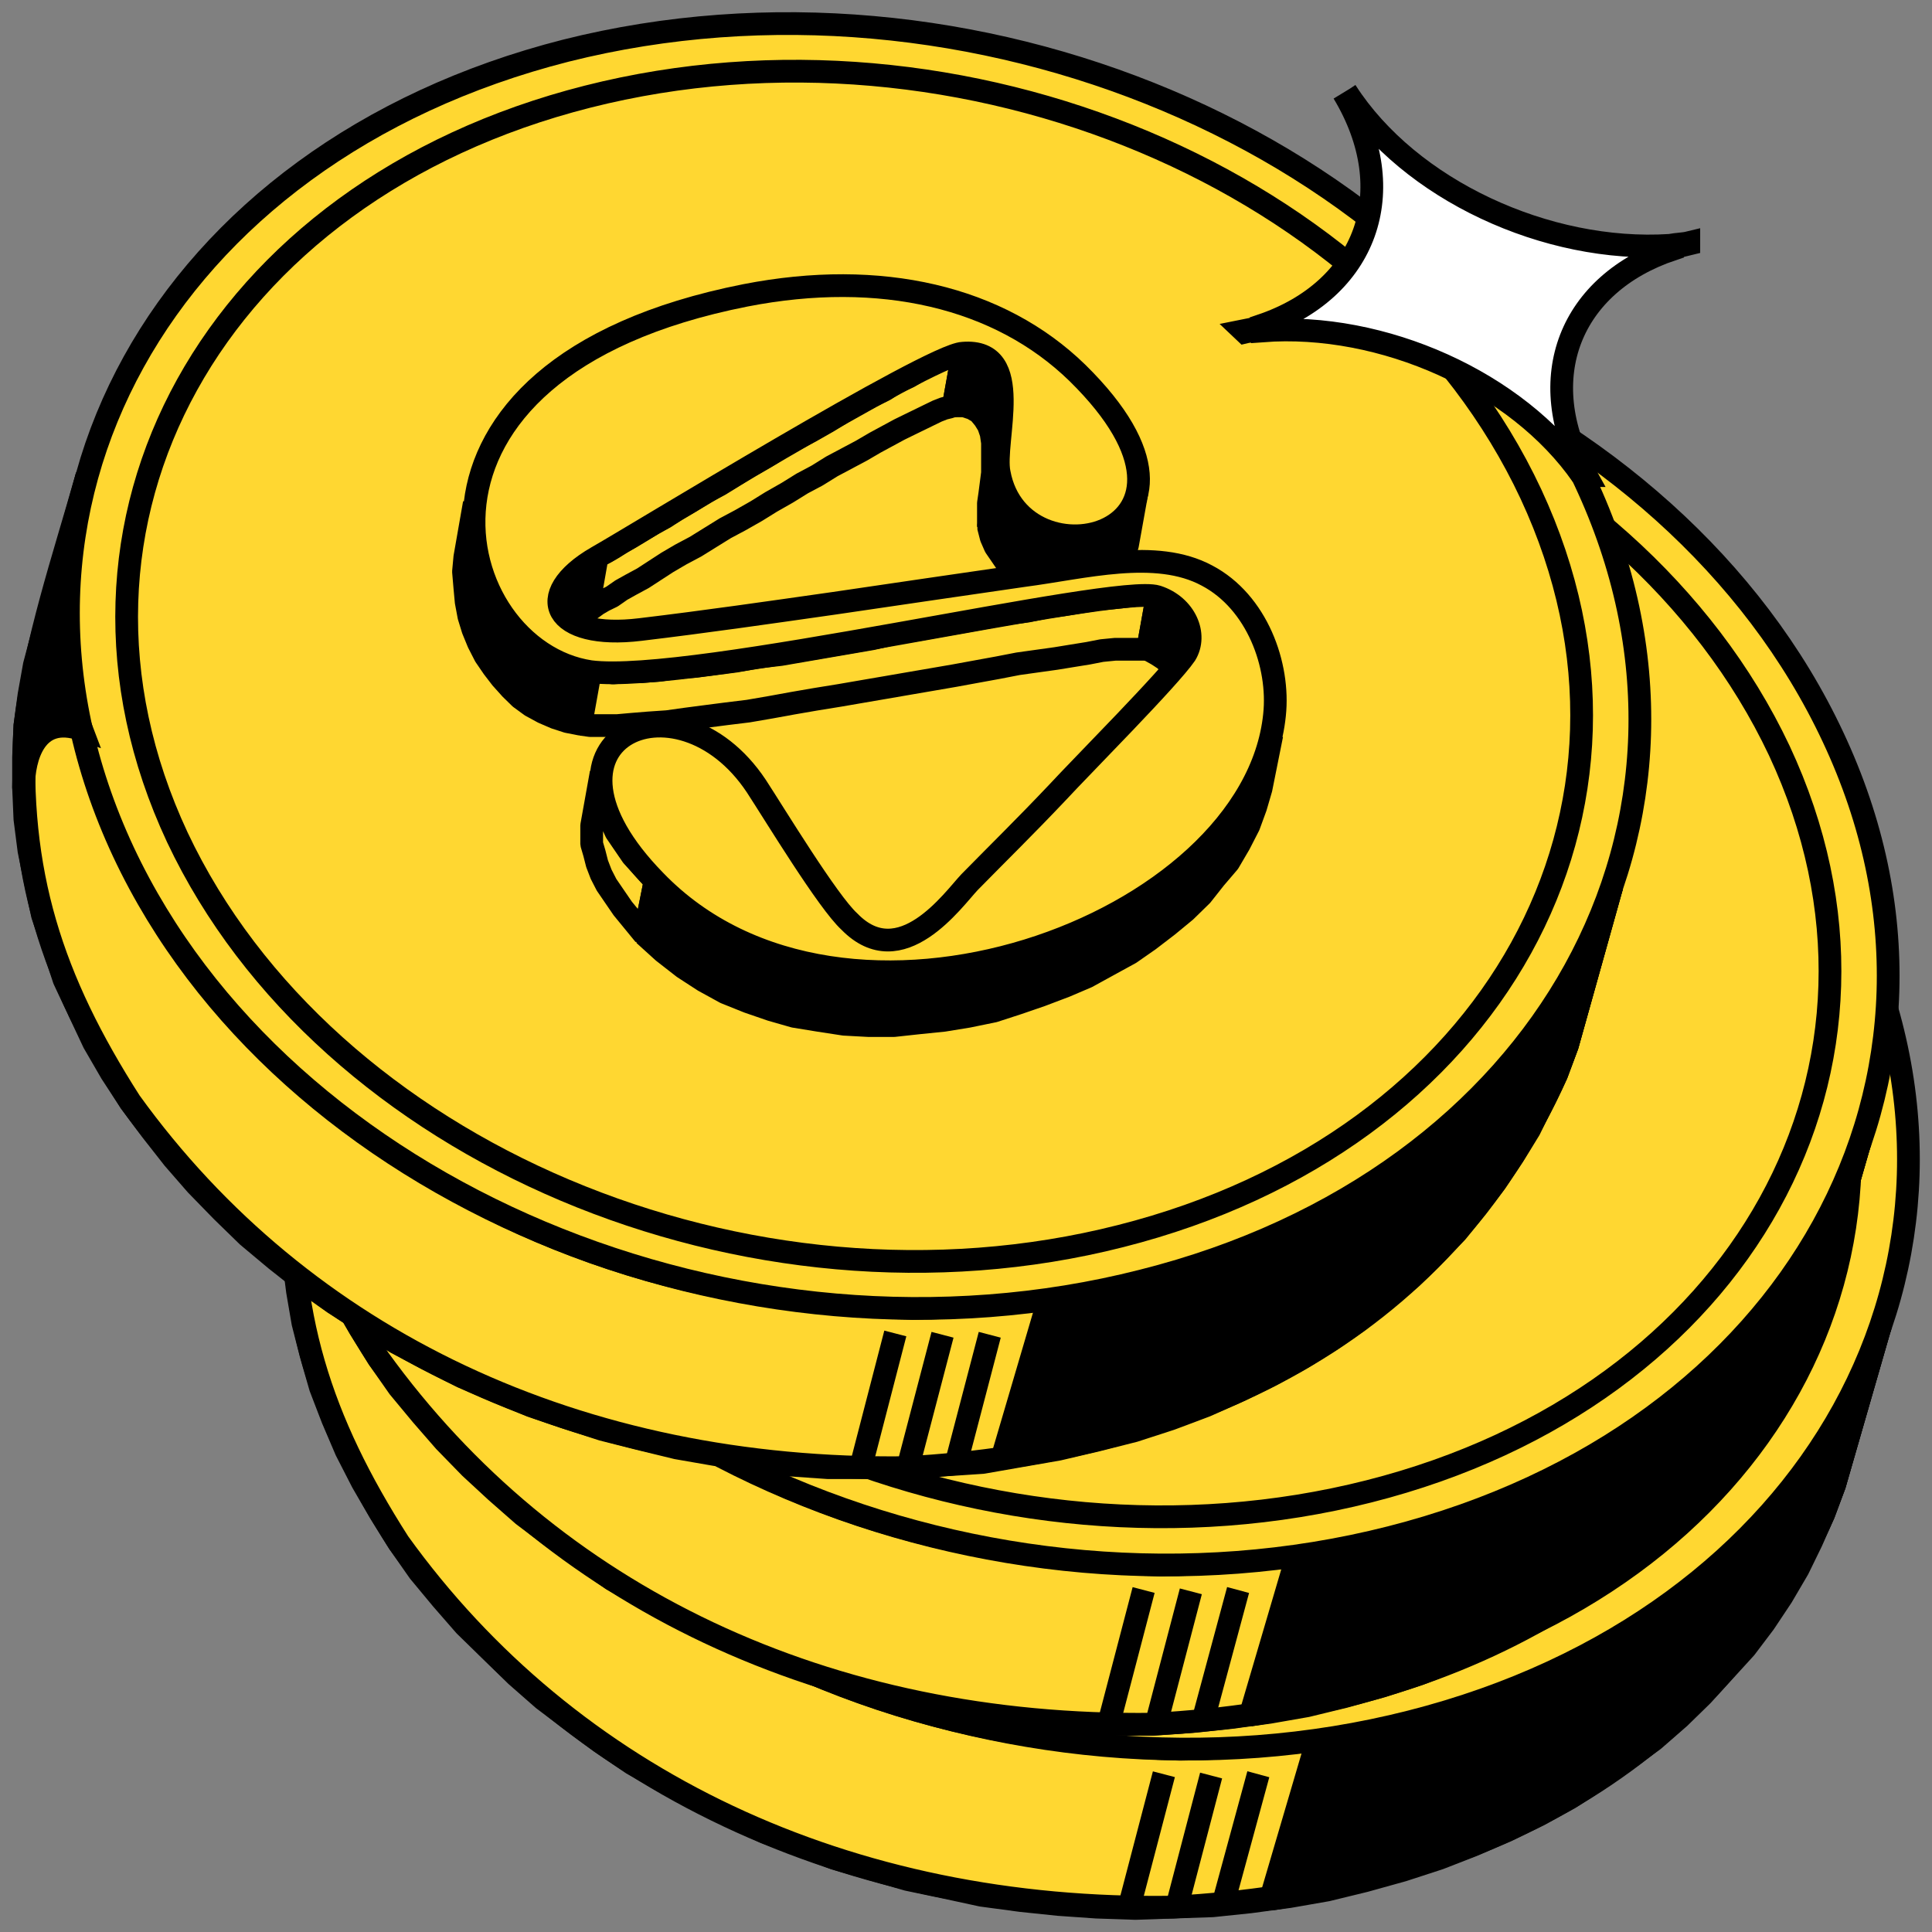 <svg width="82" height="82" viewBox="0 0 82 82" fill="none" xmlns="http://www.w3.org/2000/svg">
<rect x="0" y="0" width="82" height="82" fill="#808080" stroke="none"/>
<path fill-rule="evenodd" clip-rule="evenodd" d="M15.09 38.894L13.143 45.651L12.857 46.879L12.627 48.164L12.456 49.504L12.398 50.788V52.129L12.456 53.469L12.627 54.809L12.857 56.149L13.2 57.49L13.601 58.886L14.117 60.226L14.689 61.566L15.377 62.907L16.121 64.191L16.923 65.475L17.782 66.704L18.756 67.877L19.73 68.994L20.818 70.055L21.906 71.116L23.052 72.121L24.312 73.07L25.515 73.964L26.832 74.857L28.206 75.639L29.581 76.365L31.013 77.091L32.445 77.761L33.934 78.32L35.423 78.878L36.969 79.325L38.516 79.772L40.12 80.107L41.666 80.442L43.327 80.665L44.931 80.832L46.535 80.944L48.195 81L49.799 80.944L51.46 80.888L53.064 80.721L54.725 80.498L56.328 80.218L57.932 79.827L59.536 79.381L61.082 78.878L62.514 78.32L63.946 77.705L65.321 77.035L66.638 76.309L67.841 75.527L69.044 74.69L70.189 73.852L71.277 72.903L72.251 71.953L73.167 70.948L74.084 69.943L74.886 68.882L75.63 67.765L76.318 66.592L76.89 65.419L77.406 64.247L77.864 63.018L79.811 56.261L79.353 57.49L78.838 58.662L78.208 59.835L77.52 61.008L76.776 62.069L75.974 63.186L75.115 64.191L74.198 65.196L73.167 66.145L72.136 67.095L70.991 67.933L69.788 68.77L68.528 69.552L67.211 70.278L65.894 70.948L64.462 71.562L62.972 72.121L61.483 72.624L59.88 73.07L58.276 73.405L56.615 73.74L55.011 73.964L53.35 74.131L51.746 74.187L50.086 74.243L48.482 74.187L46.821 74.075L45.217 73.908L43.613 73.629L42.01 73.349L40.463 73.014L38.917 72.568L37.37 72.121L35.824 71.562L34.392 70.948L32.903 70.334L31.471 69.608L30.096 68.882L28.779 68.044L27.462 67.207L26.202 66.313L24.999 65.364L23.854 64.359L22.708 63.297L21.677 62.236L20.646 61.12L19.73 59.891L18.87 58.718L18.069 57.434L17.324 56.149L16.637 54.809L16.064 53.469L15.549 52.129L15.148 50.733L14.804 49.392L14.575 48.052L14.403 46.712L14.289 45.371V44.031L14.403 42.747L14.518 41.407L14.804 40.122L15.09 38.894Z" fill="#FFD731" stroke="black" stroke-width="0.965" stroke-linejoin="bevel"/>
<path fill-rule="evenodd" clip-rule="evenodd" d="M15.091 38.894C14.06 42.468 12.915 45.818 12.457 49.504C12.113 55.703 13.602 60.282 16.924 65.475C24.198 75.583 35.997 81.168 49.8 80.944C62.057 80.274 72.538 75.192 77.407 64.247L77.865 63.018L79.812 56.261L79.354 57.49C74.257 68.994 62.859 74.075 50.086 74.243C40.178 73.964 32.274 71.06 25 65.364C19.96 61.064 17.038 56.931 15.149 50.733C14.289 47.382 14.117 44.925 14.518 41.407L14.805 40.122L15.091 38.894Z" fill="#FFD731" stroke="black" stroke-width="0.965" stroke-linejoin="bevel"/>
<path fill-rule="evenodd" clip-rule="evenodd" d="M53.924 80.609C64.061 78.989 73.226 73.74 77.407 64.246L77.865 63.018L79.812 56.261L79.354 57.489C75.058 67.206 66.238 72.344 55.928 73.796L53.924 80.609Z" fill="black" stroke="black" stroke-width="0.965" stroke-linejoin="bevel"/>
<path fill-rule="evenodd" clip-rule="evenodd" d="M35.423 20.856C18.298 25.211 9.878 40.401 16.637 54.809C23.395 69.217 42.754 77.426 59.88 73.07C77.005 68.714 85.424 53.524 78.666 39.061C71.907 24.653 52.548 16.5 35.423 20.856Z" fill="#FFD731" stroke="black" stroke-width="0.965"/>
<path fill-rule="evenodd" clip-rule="evenodd" d="M36.282 22.754C20.474 26.775 12.685 40.904 18.928 54.25C25.171 67.597 43.098 75.136 58.963 71.115C74.829 67.094 82.618 53.022 76.375 39.675C70.075 26.328 52.148 18.733 36.282 22.754Z" fill="#FFD731" stroke="black" stroke-width="0.965"/>
<path fill-rule="evenodd" clip-rule="evenodd" d="M12.398 52.128C12.398 50.787 12.857 48.945 14.861 49.615C14.861 49.615 13.945 47.381 13.888 45.985C13.83 44.309 14.289 43.248 14.289 42.969C14.346 41.238 12.971 46.822 12.971 46.878C12.57 47.883 12.398 52.184 12.398 52.128Z" fill="black" stroke="black" stroke-width="0.965"/>
<path d="M53.407 75.304L51.918 80.776" stroke="black" stroke-width="0.965"/>
<path d="M51.403 75.359L49.971 80.832" stroke="black" stroke-width="0.965"/>
<path d="M49.399 75.304L47.967 80.776" stroke="black" stroke-width="0.965"/>
<path fill-rule="evenodd" clip-rule="evenodd" d="M31.529 40.01L31.128 42.299L31.07 42.969V43.584L31.185 44.198L31.299 44.812L31.471 45.427L31.7 45.985L31.987 46.488L32.273 46.99L32.674 47.493L33.075 47.884L33.476 48.275L33.934 48.61L34.45 48.889L34.908 49.168L35.48 49.336L35.996 49.447L36.454 47.158L35.881 47.046L35.366 46.879L34.85 46.655L34.335 46.376L33.877 46.041L33.476 45.65L33.075 45.203L32.731 44.757L32.388 44.254L32.101 43.696L31.872 43.137L31.7 42.579L31.586 41.964L31.529 41.294L31.471 40.68L31.529 40.01Z" fill="black" stroke="black" stroke-width="0.965" stroke-linejoin="bevel"/>
<path fill-rule="evenodd" clip-rule="evenodd" d="M36.454 47.158L35.996 49.447H36.454L36.97 49.503L37.542 49.447H38.23L38.917 49.392L39.662 49.336L40.464 49.224L41.323 49.112L42.239 49.001L43.156 48.833L44.072 48.721L45.046 48.554L46.019 48.386L46.993 48.219L48.024 48.051L48.998 47.884L49.971 47.66L50.945 47.493L51.919 47.325L52.835 47.158L53.694 46.99L54.553 46.879L55.412 46.711L56.157 46.599L56.901 46.488L57.589 46.376L58.162 46.32L58.734 46.264L59.193 46.209H59.536H59.88L60.052 46.264L60.453 43.975H60.281L59.994 43.919L59.593 43.975H59.135L58.562 44.031L57.99 44.142L57.303 44.198L56.558 44.31L55.813 44.477L55.011 44.589L54.152 44.757L53.236 44.924L52.319 45.092L51.346 45.259L50.372 45.427L49.398 45.594L48.425 45.762L47.451 45.929L46.42 46.097L45.447 46.264L44.473 46.432L43.556 46.599L42.64 46.711L41.781 46.823L40.922 46.934L40.12 47.046L39.318 47.102L38.631 47.158L38.001 47.214H37.371H36.855L36.454 47.158Z" fill="#FFD731" stroke="black" stroke-width="0.965" stroke-linejoin="bevel"/>
<path fill-rule="evenodd" clip-rule="evenodd" d="M60.452 43.975L60.051 46.264L60.509 46.432L60.853 46.711L61.139 46.99L61.311 47.325L61.425 47.716L61.483 48.051L61.425 48.442L61.826 46.153L61.884 45.818V45.427L61.712 45.036L61.54 44.701L61.254 44.421L60.91 44.198L60.452 43.975Z" fill="black" stroke="black" stroke-width="0.965" stroke-linejoin="bevel"/>
<path fill-rule="evenodd" clip-rule="evenodd" d="M36.911 51.458L36.51 53.747L36.453 54.082L36.51 54.473L36.568 54.864L36.682 55.311L36.911 55.758L37.14 56.26L37.427 56.763L37.828 57.265L38.229 57.768L38.744 58.326L39.145 56.093L38.63 55.534L38.229 54.976L37.828 54.473L37.541 53.971L37.312 53.524L37.14 53.077L36.969 52.63L36.911 52.239V51.848V51.458Z" fill="#FFD731" stroke="black" stroke-width="0.965" stroke-linejoin="bevel"/>
<path fill-rule="evenodd" clip-rule="evenodd" d="M39.145 56.093L38.744 58.327L39.546 59.108L40.348 59.723L41.264 60.281L42.181 60.784L43.097 61.231L44.071 61.566L45.102 61.789L46.133 62.012L47.164 62.124L48.252 62.18H49.283L50.371 62.124L51.459 62.012L52.49 61.789L53.521 61.566L54.552 61.286L55.583 60.951L56.557 60.56L57.53 60.114L58.447 59.667L59.306 59.108L60.165 58.55L60.967 57.992L61.712 57.322L62.342 56.651L62.972 55.981L63.544 55.255L64.002 54.529L64.403 53.748L64.69 52.966L64.919 52.128L65.32 49.838L65.091 50.676L64.804 51.458L64.403 52.24L63.945 52.966L63.373 53.692L62.8 54.418L62.112 55.088L61.368 55.702L60.566 56.316L59.764 56.875L58.848 57.377L57.931 57.824L57.015 58.271L55.984 58.662L55.01 58.997L53.979 59.276L52.891 59.555L51.86 59.723L50.772 59.834L49.741 59.89H48.653L47.565 59.834L46.534 59.723L45.503 59.555L44.529 59.276L43.498 58.941L42.582 58.55L41.665 58.047L40.806 57.489L39.947 56.819L39.145 56.093Z" fill="black" stroke="black" stroke-width="0.965" stroke-linejoin="bevel"/>
<path fill-rule="evenodd" clip-rule="evenodd" d="M35.079 44.086L34.678 46.376L34.735 46.097L34.907 45.818L35.136 45.482L35.422 45.203L35.823 44.868L36.281 44.589L36.74 42.299L36.224 42.634L35.823 42.914L35.537 43.249L35.308 43.528L35.136 43.807L35.079 44.086Z" fill="black" stroke="black" stroke-width="0.965" stroke-linejoin="bevel"/>
<path fill-rule="evenodd" clip-rule="evenodd" d="M36.741 42.299L36.283 44.589L36.455 44.477L36.741 44.366L37.028 44.198L37.371 43.975L37.715 43.751L38.173 43.472L38.632 43.193L39.147 42.914L39.72 42.579L40.292 42.244L40.922 41.853L41.495 41.518L42.125 41.127L42.813 40.736L43.443 40.345L44.13 39.954L44.76 39.563L45.447 39.228L46.077 38.837L46.707 38.502L47.337 38.111L47.91 37.776L48.483 37.497L49.056 37.162L49.571 36.938L50.029 36.659L50.43 36.436L50.831 36.268L51.175 36.101L51.461 35.989L51.69 35.933H51.805L52.206 33.644L52.091 33.699L51.862 33.755L51.576 33.867L51.232 34.035L50.888 34.202L50.43 34.425L49.972 34.649L49.456 34.928L48.884 35.207L48.368 35.542L47.738 35.877L47.108 36.212L46.478 36.547L45.848 36.938L45.218 37.329L44.531 37.72L43.843 38.111L43.214 38.446L42.584 38.837L41.953 39.228L41.323 39.619L40.693 39.954L40.121 40.289L39.605 40.624L39.09 40.903L38.574 41.238L38.173 41.462L37.772 41.685L37.429 41.908L37.142 42.076L36.913 42.244L36.741 42.299Z" fill="#FFD731" stroke="black" stroke-width="0.965" stroke-linejoin="bevel"/>
<path fill-rule="evenodd" clip-rule="evenodd" d="M52.206 33.644L51.805 35.933H52.263L52.664 36.045L52.95 36.212L53.179 36.436L53.351 36.715L53.466 37.106L53.523 37.497V37.888V38.334L53.466 38.781V39.228L53.408 39.619L53.351 40.01V40.401V40.736V41.015L53.752 38.781V38.502V38.167V37.776L53.809 37.385L53.867 36.938V36.492L53.924 36.045V35.598V35.207L53.867 34.816L53.752 34.481L53.58 34.146L53.351 33.923L53.065 33.755L52.721 33.644H52.206Z" fill="black" stroke="black" stroke-width="0.965" stroke-linejoin="bevel"/>
<path fill-rule="evenodd" clip-rule="evenodd" d="M53.751 38.781L53.35 41.014L53.464 41.461L53.636 41.852L53.808 42.243L54.094 42.578L54.323 42.857L54.61 43.081L54.953 43.248L55.297 43.416L55.641 43.528L55.984 43.639L56.328 43.695H56.672L57.072 43.639L57.416 43.583L57.703 43.472L58.046 43.36L58.333 43.193L58.562 42.969L58.791 42.746L59.02 42.467L59.134 42.187L59.249 41.852L59.65 39.563L59.535 39.898L59.421 40.233L59.192 40.456L58.963 40.735L58.733 40.903L58.447 41.07L58.103 41.238L57.817 41.35L57.473 41.405H57.13H56.729L56.385 41.35L56.041 41.294L55.698 41.182L55.354 41.014L55.011 40.791L54.724 40.568L54.495 40.289L54.266 39.953L54.037 39.618L53.865 39.227L53.751 38.781Z" fill="black" stroke="black" stroke-width="0.965" stroke-linejoin="bevel"/>
<path fill-rule="evenodd" clip-rule="evenodd" d="M43.04 31.186C27.175 34.314 30.44 46.32 36.454 47.158C40.749 47.772 58.734 43.416 60.452 43.975C61.655 44.366 62.227 45.65 61.655 46.488C61.025 47.493 57.245 51.179 56.214 52.295C54.896 53.747 53.751 54.864 52.548 56.149C51.861 56.875 49.627 60.002 47.393 57.824C46.534 56.931 44.3 53.301 43.441 52.016C40.062 46.934 33.361 50.117 39.146 56.093C47.221 64.358 64.519 57.936 65.492 49.056C65.721 46.934 64.69 44.254 62.629 43.081C60.452 41.908 57.359 42.802 54.839 43.137C52.147 43.472 49.455 43.863 46.821 44.254C44.014 44.645 41.322 45.092 38.573 45.371C34.907 45.818 33.934 43.919 36.74 42.299C38.172 41.462 50.887 33.755 52.204 33.644C54.954 33.476 53.522 37.385 53.751 38.781C54.724 43.695 64.175 41.462 57.073 34.481C53.808 31.242 48.768 30.069 43.04 31.186Z" fill="#FFD731" stroke="black" stroke-width="0.965"/>
<path fill-rule="evenodd" clip-rule="evenodd" d="M14.231 31.075L12.284 37.832L11.997 39.116L11.768 40.401L11.596 41.685L11.539 42.969V44.31L11.596 45.65L11.768 46.99L11.997 48.331L12.341 49.727L12.742 51.067L13.257 52.407L13.83 53.748L14.517 55.088L15.262 56.372L16.064 57.657L16.923 58.885L17.897 60.058L18.87 61.175L19.959 62.292L21.047 63.297L22.192 64.302L23.452 65.251L24.712 66.145L25.972 67.038L27.347 67.82L28.722 68.602L30.154 69.272L31.585 69.942L33.075 70.501L34.564 71.059L36.11 71.506L37.657 71.953L39.26 72.288L40.864 72.623L42.468 72.846L44.071 73.014L45.675 73.125L47.336 73.181H48.94L50.601 73.07L52.205 72.902L53.865 72.679L55.469 72.399L57.073 72.008L58.676 71.562L60.223 71.059L61.655 70.501L63.087 69.886L64.461 69.216L65.779 68.49L67.039 67.709L68.184 66.927L69.33 66.033L70.418 65.14L71.392 64.135L72.365 63.185L73.224 62.124L74.026 61.063L74.771 59.946L75.458 58.829L76.031 57.657L76.546 56.428L77.005 55.199L78.952 48.442L78.494 49.671L77.978 50.899L77.348 52.016L76.661 53.189L75.974 54.306L75.115 55.367L74.255 56.372L73.339 57.377L72.308 58.327L71.277 59.276L70.132 60.114L68.929 60.951L67.669 61.733L66.409 62.459L65.034 63.129L63.602 63.744L62.113 64.302L60.624 64.805L59.02 65.251L57.416 65.642L55.813 65.921L54.152 66.145L52.548 66.312L50.887 66.368L49.226 66.424L47.622 66.368L45.962 66.257L44.358 66.089L42.754 65.866L41.15 65.531L39.604 65.195L38.057 64.749L36.511 64.302L35.022 63.744L33.533 63.185L32.044 62.515L30.669 61.845L29.237 61.063L27.92 60.281L26.602 59.388L25.342 58.494L24.14 57.545L22.994 56.54L21.849 55.535L20.818 54.418L19.787 53.301L18.87 52.128L18.011 50.899L17.209 49.615L16.465 48.331L15.777 46.99L15.205 45.65L14.689 44.31L14.288 42.914L13.945 41.573L13.716 40.233L13.544 38.893L13.429 37.553V36.212L13.544 34.928L13.716 33.588L13.945 32.303L14.231 31.075Z" fill="#FFD731" stroke="black" stroke-width="0.965" stroke-linejoin="bevel"/>
<path fill-rule="evenodd" clip-rule="evenodd" d="M14.232 31.075C13.201 34.649 12.055 37.999 11.597 41.685C11.254 47.884 12.743 52.463 16.065 57.657C23.396 67.82 35.137 73.349 48.941 73.181C61.197 72.511 71.679 67.373 76.547 56.428L77.005 55.199L78.953 48.442L78.495 49.671C73.397 61.175 61.999 66.257 49.227 66.424C39.318 66.145 31.414 63.241 24.14 57.545C19.157 53.245 16.179 49.112 14.289 42.914C13.43 39.563 13.258 37.106 13.716 33.588L13.945 32.303L14.232 31.075Z" fill="#FFD731" stroke="black" stroke-width="0.965" stroke-linejoin="bevel"/>
<path fill-rule="evenodd" clip-rule="evenodd" d="M53.065 72.79C63.202 71.171 72.366 65.921 76.547 56.428L77.005 55.199L78.953 48.442L78.495 49.67C74.199 59.387 65.379 64.525 55.069 65.977L53.065 72.79Z" fill="black" stroke="black" stroke-width="0.965" stroke-linejoin="bevel"/>
<path fill-rule="evenodd" clip-rule="evenodd" d="M34.564 13.037C17.439 17.393 9.019 32.582 15.777 46.99C22.536 61.454 41.895 69.607 59.02 65.251C76.145 60.895 84.565 45.706 77.806 31.298C71.048 16.834 51.689 8.681 34.564 13.037Z" fill="#FFD731" stroke="black" stroke-width="0.965"/>
<path fill-rule="evenodd" clip-rule="evenodd" d="M35.481 14.991C19.616 19.012 11.827 33.085 18.07 46.432C24.313 59.778 42.24 67.317 58.105 63.297C73.97 59.276 81.76 45.203 75.517 31.856C69.217 18.51 51.289 10.915 35.481 14.991Z" fill="#FFD731" stroke="black" stroke-width="0.965"/>
<path fill-rule="evenodd" clip-rule="evenodd" d="M11.539 44.309C11.539 42.969 11.997 41.126 14.002 41.796C14.002 41.796 13.085 39.563 13.028 38.166C12.971 36.491 13.429 35.43 13.429 35.151C13.486 33.42 12.112 39.004 12.112 39.06C11.711 40.065 11.539 44.421 11.539 44.309Z" fill="black" stroke="black" stroke-width="0.965"/>
<path d="M52.548 67.485L51.059 73.014" stroke="black" stroke-width="0.965"/>
<path d="M50.543 67.541L49.111 73.014" stroke="black" stroke-width="0.965"/>
<path d="M48.539 67.485L47.107 72.958" stroke="black" stroke-width="0.965"/>
<path fill-rule="evenodd" clip-rule="evenodd" d="M30.669 32.247L30.268 34.481L30.211 35.151L30.268 35.765L30.326 36.435L30.44 36.994L30.612 37.608L30.841 38.167L31.127 38.725L31.414 39.228L31.815 39.674L32.216 40.121L32.617 40.456L33.075 40.791L33.59 41.126L34.106 41.35L34.621 41.517L35.137 41.629L35.595 39.339L35.022 39.228L34.507 39.06L33.991 38.837L33.476 38.557L33.017 38.222L32.617 37.831L32.216 37.385L31.872 36.938L31.528 36.435L31.242 35.877L31.013 35.319L30.841 34.76L30.726 34.146L30.669 33.532L30.612 32.861L30.669 32.247Z" fill="black" stroke="black" stroke-width="0.965" stroke-linejoin="bevel"/>
<path fill-rule="evenodd" clip-rule="evenodd" d="M35.595 39.339L35.137 41.629L35.595 41.685H36.11H36.683L37.37 41.629L38.058 41.573L38.802 41.517L39.661 41.406L40.463 41.294L41.38 41.182L42.296 41.015L43.212 40.903L44.186 40.736L45.16 40.568L46.134 40.4L47.164 40.233L48.138 40.065L49.112 39.898L50.086 39.73L51.059 39.507L51.976 39.339L52.835 39.228L53.694 39.06L54.553 38.893L55.298 38.781L56.042 38.669L56.73 38.613L57.302 38.502L57.875 38.446L58.333 38.39H58.677H59.02L59.192 38.446L59.651 36.156H59.421H59.135H58.734H58.276L57.703 36.212L57.13 36.324L56.443 36.435L55.756 36.547L54.954 36.659L54.152 36.77L53.293 36.938L52.377 37.106L51.46 37.273L50.486 37.441L49.513 37.608L48.539 37.776L47.565 37.943L46.592 38.111L45.561 38.278L44.587 38.446L43.671 38.613L42.697 38.781L41.781 38.893L40.922 39.06L40.062 39.116L39.261 39.228L38.459 39.283L37.771 39.339L37.141 39.395H36.511H35.996L35.595 39.339Z" fill="#FFD731" stroke="black" stroke-width="0.965" stroke-linejoin="bevel"/>
<path fill-rule="evenodd" clip-rule="evenodd" d="M59.65 36.156L59.191 38.446L59.65 38.613L59.993 38.893L60.28 39.172L60.452 39.507L60.566 39.898L60.623 40.233L60.566 40.624L60.967 38.334L61.024 37.999V37.608L60.852 37.273L60.681 36.938L60.394 36.603L60.05 36.38L59.65 36.156Z" fill="black" stroke="black" stroke-width="0.965" stroke-linejoin="bevel"/>
<path fill-rule="evenodd" clip-rule="evenodd" d="M36.053 43.64L35.652 45.929V46.32V46.655L35.71 47.102L35.881 47.493L36.053 47.995L36.282 48.442L36.569 48.945L36.97 49.447L37.371 50.006L37.886 50.564L38.287 48.275L37.829 47.716L37.371 47.158L36.97 46.655L36.683 46.153L36.454 45.706L36.282 45.259L36.111 44.812L36.053 44.422V44.031V43.64Z" fill="#FFD731" stroke="black" stroke-width="0.965" stroke-linejoin="bevel"/>
<path fill-rule="evenodd" clip-rule="evenodd" d="M38.288 48.274L37.887 50.564L38.689 51.29L39.49 51.904L40.407 52.519L41.323 52.965L42.24 53.412L43.213 53.747L44.244 54.026L45.275 54.194L46.306 54.306L47.394 54.361H48.425L49.514 54.306L50.602 54.194L51.633 54.026L52.721 53.747L53.752 53.468L54.726 53.133L55.699 52.742L56.673 52.295L57.589 51.848L58.506 51.29L59.308 50.731L60.109 50.173L60.854 49.503L61.484 48.889L62.114 48.163L62.687 47.437L63.145 46.711L63.546 45.929L63.832 45.147L64.061 44.309L64.462 42.076L64.233 42.858L63.947 43.639L63.546 44.421L63.088 45.203L62.515 45.873L61.942 46.599L61.255 47.269L60.51 47.883L59.709 48.498L58.907 49.056L57.99 49.559L57.074 50.061L56.157 50.452L55.127 50.843L54.153 51.178L53.122 51.513L52.034 51.737L51.003 51.904L49.914 52.016L48.884 52.128H47.795L46.764 52.072L45.676 51.904L44.645 51.737L43.672 51.458L42.698 51.122L41.724 50.731L40.808 50.229L39.949 49.67L39.09 49L38.288 48.274Z" fill="black" stroke="black" stroke-width="0.965" stroke-linejoin="bevel"/>
<path fill-rule="evenodd" clip-rule="evenodd" d="M34.219 36.324L33.818 38.558L33.876 38.279L34.047 37.999L34.277 37.72L34.563 37.385L34.964 37.106L35.479 36.771L35.88 34.537L35.365 34.816L34.964 35.096L34.678 35.431L34.448 35.71L34.334 36.045L34.219 36.324Z" fill="black" stroke="black" stroke-width="0.965" stroke-linejoin="bevel"/>
<path fill-rule="evenodd" clip-rule="evenodd" d="M35.881 34.537L35.48 36.771L35.652 36.659L35.881 36.547L36.168 36.38L36.511 36.156L36.855 35.933L37.313 35.654L37.772 35.375L38.287 35.095L38.86 34.76L39.432 34.425L40.062 34.034L40.635 33.699L41.322 33.308L41.953 32.917L42.583 32.526L43.27 32.136L43.9 31.8L44.587 31.41L45.217 31.019L45.847 30.684L46.477 30.349L47.05 30.014L47.623 29.678L48.196 29.399L48.711 29.12L49.169 28.841L49.57 28.673L49.971 28.45L50.315 28.338L50.601 28.227L50.83 28.115H50.945L51.403 25.825L51.231 25.881L51.002 25.937L50.716 26.049L50.372 26.216L50.028 26.384L49.57 26.607L49.112 26.83L48.596 27.11L48.081 27.389L47.508 27.724L46.878 28.059L46.248 28.394L45.618 28.785L44.988 29.12L44.358 29.511L43.671 29.902L43.041 30.293L42.353 30.684L41.724 31.075L41.093 31.41L40.463 31.8L39.833 32.136L39.261 32.471L38.745 32.806L38.23 33.141L37.714 33.42L37.313 33.643L36.912 33.923L36.569 34.09L36.282 34.258L36.053 34.425L35.881 34.537Z" fill="#FFD731" stroke="black" stroke-width="0.965" stroke-linejoin="bevel"/>
<path fill-rule="evenodd" clip-rule="evenodd" d="M51.402 25.825L50.943 28.115H51.402L51.803 28.227L52.089 28.394L52.318 28.617L52.49 28.953L52.604 29.288L52.662 29.678V30.069V30.516L52.604 30.963V31.41L52.547 31.8L52.49 32.247V32.582V32.917V33.197L52.891 30.963V30.684V30.349V29.958L52.948 29.567L53.005 29.12L53.062 28.673V28.227V27.836V27.389L53.005 26.998L52.891 26.663L52.719 26.384L52.49 26.104L52.203 25.937L51.86 25.825H51.402Z" fill="black" stroke="black" stroke-width="0.965" stroke-linejoin="bevel"/>
<path fill-rule="evenodd" clip-rule="evenodd" d="M52.891 30.963L52.49 33.197L52.605 33.643L52.777 34.09L52.948 34.425L53.235 34.76L53.464 35.039L53.75 35.263L54.094 35.486L54.438 35.598L54.781 35.766L55.125 35.821L55.468 35.877H55.812H56.213L56.557 35.766L56.843 35.71L57.187 35.542L57.473 35.375L57.702 35.207L57.931 34.928L58.16 34.649L58.275 34.369L58.39 34.034L58.791 31.745L58.676 32.08L58.561 32.415L58.332 32.694L58.16 32.917L57.874 33.141L57.588 33.308L57.301 33.42L56.958 33.532L56.614 33.588H56.27H55.87L55.526 33.532L55.182 33.476L54.839 33.364L54.495 33.197L54.209 32.973L53.865 32.75L53.636 32.471L53.407 32.136L53.178 31.801L53.006 31.41L52.891 30.963Z" fill="black" stroke="black" stroke-width="0.965" stroke-linejoin="bevel"/>
<path fill-rule="evenodd" clip-rule="evenodd" d="M42.181 23.368C26.316 26.495 29.58 38.502 35.594 39.339C39.89 39.954 57.874 35.598 59.65 36.156C60.795 36.547 61.368 37.831 60.795 38.669C60.165 39.674 56.385 43.416 55.412 44.533C54.037 45.985 52.891 47.046 51.689 48.33C51.001 49.056 48.768 52.239 46.534 50.006C45.675 49.112 43.441 45.482 42.582 44.198C39.203 39.172 32.502 42.299 38.286 48.274C46.362 56.595 63.659 50.173 64.633 41.238C64.862 39.116 63.888 36.435 61.769 35.319C59.593 34.09 56.5 34.983 53.98 35.319C51.288 35.654 48.596 36.044 45.961 36.435C43.212 36.826 40.463 37.273 37.714 37.608C34.048 38.055 33.074 36.1 35.881 34.537C37.37 33.699 50.028 25.937 51.402 25.825C54.094 25.657 52.662 29.567 52.891 30.963C53.865 35.877 63.316 33.643 56.271 26.718C52.949 23.48 47.908 22.251 42.181 23.368Z" fill="#FFD731" stroke="black" stroke-width="0.965"/>
<path fill-rule="evenodd" clip-rule="evenodd" d="M3.692 20.185L1.802 26.942L1.458 28.227L1.229 29.511L1.057 30.796L1 32.136V33.42L1.057 34.761L1.229 36.101L1.515 37.497L1.802 38.837L2.26 40.178L2.718 41.574L3.348 42.914L3.978 44.254L4.723 45.539L5.525 46.767L6.441 47.996L7.358 49.168L8.331 50.285L9.419 51.402L10.508 52.463L11.71 53.468L12.913 54.418L14.173 55.311L15.491 56.149L16.808 56.987L18.183 57.713L19.614 58.439L21.046 59.053L22.535 59.667L24.025 60.17L25.571 60.672L27.117 61.063L28.721 61.454L30.325 61.733L31.929 61.957L33.532 62.18L35.136 62.292H36.797H38.458L40.062 62.18L41.723 62.069L43.326 61.789L44.93 61.51L46.591 61.119L48.138 60.728L49.684 60.226L51.173 59.667L52.548 59.053L53.922 58.383L55.24 57.657L56.5 56.875L57.702 56.037L58.791 55.144L59.879 54.25L60.853 53.301L61.826 52.296L62.685 51.235L63.487 50.174L64.232 49.057L64.919 47.94L65.492 46.767L66.065 45.594L66.523 44.366L68.413 37.609L67.955 38.837L67.439 40.01L66.809 41.183L66.179 42.3L65.435 43.416L64.633 44.477L63.716 45.539L62.8 46.544L61.769 47.493L60.738 48.387L59.593 49.28L58.39 50.118L57.187 50.844L55.87 51.57L54.495 52.24L53.063 52.91L51.574 53.468L50.085 53.915L48.481 54.362L46.877 54.753L45.274 55.032L43.613 55.255L42.009 55.423L40.348 55.535H38.744L37.083 55.479L35.48 55.367L33.819 55.2L32.215 54.976L30.669 54.697L29.065 54.306L27.518 53.915L25.972 53.413L24.483 52.91L22.994 52.296L21.562 51.626L20.13 50.956L18.755 50.174L17.381 49.392L16.063 48.554L14.803 47.661L13.601 46.656L12.455 45.706L11.367 44.645L10.279 43.528L9.305 42.411L8.331 41.239L7.472 40.01L6.67 38.781L5.926 37.497L5.238 36.157L4.666 34.761L4.15 33.42L3.749 32.08L3.406 30.74L3.176 29.344L3.005 28.003L2.947 26.663V25.379L3.005 24.039L3.176 22.754L3.406 21.47L3.692 20.185Z" fill="#FFD731" stroke="black" stroke-width="0.965" stroke-linejoin="bevel"/>
<path fill-rule="evenodd" clip-rule="evenodd" d="M3.693 20.185C2.662 23.815 1.516 27.166 1.058 30.796C0.714 37.05 2.204 41.574 5.526 46.767C12.857 56.931 24.655 62.459 38.459 62.292C50.658 61.622 61.197 56.54 66.065 45.594L66.524 44.366L68.414 37.609L67.956 38.837C62.858 50.285 51.46 55.367 38.745 55.535C28.779 55.255 20.875 52.407 13.601 46.656C8.618 42.355 5.64 38.223 3.75 32.08C2.948 28.674 2.719 26.272 3.177 22.754L3.406 21.47L3.693 20.185Z" fill="#FFD731" stroke="black" stroke-width="0.965" stroke-linejoin="bevel"/>
<path fill-rule="evenodd" clip-rule="evenodd" d="M42.525 61.901C52.663 60.281 61.827 55.088 66.066 45.594L66.524 44.365L68.414 37.608L67.956 38.837C63.66 48.498 54.84 53.636 44.53 55.088L42.525 61.901Z" fill="black" stroke="black" stroke-width="0.965" stroke-linejoin="bevel"/>
<path fill-rule="evenodd" clip-rule="evenodd" d="M24.025 2.148C6.899 6.504 -1.52 21.693 5.238 36.157C11.997 50.565 31.356 58.718 48.481 54.362C65.606 50.062 74.026 34.817 67.267 20.409C60.509 6.001 41.15 -2.152 24.025 2.148Z" fill="#FFD731" stroke="black" stroke-width="0.965"/>
<path fill-rule="evenodd" clip-rule="evenodd" d="M24.941 4.102C9.075 8.123 1.286 22.196 7.529 35.543C13.829 48.889 31.756 56.484 47.564 52.463C63.429 48.443 71.219 34.37 64.976 20.967C58.733 7.62 40.806 0.082 24.941 4.102Z" fill="#FFD731" stroke="black" stroke-width="0.965"/>
<path fill-rule="evenodd" clip-rule="evenodd" d="M1 33.42C1 32.136 1.515 30.293 3.463 30.963C3.463 30.963 2.604 28.73 2.546 27.277C2.432 25.602 2.89 24.541 2.89 24.262C2.947 22.531 1.63 28.115 1.573 28.171C1.172 29.232 1 33.532 1 33.42Z" fill="black" stroke="black" stroke-width="0.965"/>
<path d="M42.008 56.652L40.576 62.125" stroke="black" stroke-width="0.965"/>
<path d="M40.004 56.652L38.572 62.125" stroke="black" stroke-width="0.965"/>
<path d="M38 56.596L36.568 62.124" stroke="black" stroke-width="0.965"/>
<path fill-rule="evenodd" clip-rule="evenodd" d="M57.016 3.935C57.188 4.214 57.417 4.549 57.646 4.828C57.531 4.493 57.359 4.214 57.13 3.879C59.822 8.067 65.664 10.748 70.876 10.413C71.163 10.357 71.449 10.357 71.678 10.301V10.357C71.449 10.413 71.22 10.469 70.991 10.524V10.58C66.638 12.032 65.034 16.053 67.325 20.185H67.268C67.153 19.962 66.982 19.794 66.81 19.571C66.924 19.794 67.039 20.018 67.153 20.185C64.404 16.221 58.677 13.652 53.579 14.043V13.987C53.35 14.043 53.064 14.043 52.835 14.098L52.777 14.043C53.064 13.987 53.293 13.931 53.522 13.875V13.819C57.989 12.311 59.536 8.123 57.016 3.935Z" fill="white" stroke="black" stroke-width="0.965"/>
<path fill-rule="evenodd" clip-rule="evenodd" d="M20.13 21.358L19.729 23.648L19.672 24.262L19.729 24.932L19.786 25.547L19.901 26.161L20.073 26.719L20.302 27.278L20.588 27.836L20.932 28.339L21.276 28.786L21.677 29.232L22.077 29.623L22.536 29.958L23.051 30.238L23.567 30.461L24.082 30.628L24.655 30.74L25.056 28.506L24.483 28.395L23.968 28.171L23.452 27.948L22.937 27.669L22.478 27.334L22.077 26.943L21.677 26.552L21.333 26.049L20.989 25.547L20.76 25.044L20.531 24.486L20.302 23.871L20.187 23.257L20.13 22.643V22.029V21.358Z" fill="black" stroke="black" stroke-width="0.965" stroke-linejoin="bevel"/>
<path fill-rule="evenodd" clip-rule="evenodd" d="M25.055 28.506L24.654 30.74L25.055 30.796H25.571H26.201L26.831 30.74L27.518 30.684L28.32 30.629L29.122 30.517L29.981 30.405L30.84 30.294L31.756 30.182L32.73 30.014L33.647 29.847L34.62 29.679L35.651 29.512L36.625 29.344L37.599 29.177L38.572 29.009L39.546 28.842L40.52 28.674L41.436 28.506L42.352 28.339L43.212 28.172L44.013 28.06L44.815 27.948L45.502 27.836L46.19 27.725L46.763 27.613L47.335 27.557H47.794H48.194H48.481H48.71L49.111 25.323L48.882 25.268H48.595H48.194L47.736 25.323L47.221 25.379L46.591 25.435L45.903 25.547L45.216 25.659L44.414 25.77L43.612 25.938L42.753 26.049L41.837 26.217L40.92 26.384L39.947 26.552L39.03 26.72L37.999 26.887L37.026 27.11L36.052 27.278L35.078 27.445L34.105 27.613L33.131 27.781L32.157 27.892L31.241 28.06L30.382 28.172L29.523 28.283L28.721 28.339L27.976 28.451L27.232 28.506H26.602L26.029 28.562L25.513 28.506H25.055Z" fill="#FFD731" stroke="black" stroke-width="0.965" stroke-linejoin="bevel"/>
<path fill-rule="evenodd" clip-rule="evenodd" d="M49.112 25.323L48.711 27.557L49.112 27.78L49.456 28.004L49.742 28.339L49.971 28.674L50.086 29.009V29.4L50.028 29.735L50.429 27.445L50.486 27.11V26.775L50.372 26.384L50.143 26.049L49.856 25.77L49.513 25.491L49.112 25.323Z" fill="black" stroke="black" stroke-width="0.965" stroke-linejoin="bevel"/>
<path fill-rule="evenodd" clip-rule="evenodd" d="M25.514 32.806L25.113 35.039V35.43V35.821L25.228 36.212L25.342 36.659L25.514 37.106L25.743 37.552L26.087 38.055L26.431 38.558L26.889 39.116L27.347 39.675L27.805 37.385L27.29 36.826L26.831 36.324L26.488 35.821L26.144 35.319L25.915 34.816L25.743 34.369L25.629 33.922L25.514 33.532V33.141V32.806Z" fill="#FFD731" stroke="black" stroke-width="0.965" stroke-linejoin="bevel"/>
<path fill-rule="evenodd" clip-rule="evenodd" d="M27.806 37.385L27.348 39.675L28.149 40.401L29.009 41.071L29.868 41.629L30.784 42.132L31.758 42.523L32.731 42.858L33.705 43.137L34.736 43.305L35.824 43.472L36.855 43.528H37.944L38.974 43.416L40.063 43.305L41.094 43.137L42.182 42.914L43.213 42.579L44.187 42.244L45.218 41.853L46.134 41.462L47.05 40.959L47.967 40.457L48.769 39.898L49.57 39.284L50.315 38.67L51.002 37.999L51.575 37.273L52.148 36.603L52.606 35.822L53.007 35.04L53.293 34.258L53.522 33.476L53.981 31.186L53.752 32.024L53.408 32.806L53.007 33.588L52.549 34.314L52.033 35.04L51.403 35.71L50.716 36.38L49.971 36.994L49.227 37.609L48.368 38.167L47.508 38.67L46.535 39.172L45.618 39.619L44.645 40.01L43.614 40.345L42.583 40.624L41.552 40.848L40.464 41.071L39.375 41.183L38.344 41.239H37.256L36.225 41.183L35.137 41.071L34.106 40.848L33.133 40.624L32.159 40.233L31.185 39.842L30.269 39.34L29.41 38.781L28.55 38.111L27.806 37.385Z" fill="black" stroke="black" stroke-width="0.965" stroke-linejoin="bevel"/>
<path fill-rule="evenodd" clip-rule="evenodd" d="M23.739 25.434L23.338 27.724L23.395 27.445L23.51 27.11L23.739 26.831L24.025 26.495L24.426 26.216L24.942 25.937L25.343 23.648L24.827 23.927L24.483 24.262L24.14 24.541L23.911 24.876L23.796 25.155L23.739 25.434Z" fill="black" stroke="black" stroke-width="0.965" stroke-linejoin="bevel"/>
<path fill-rule="evenodd" clip-rule="evenodd" d="M25.342 23.648L24.941 25.937L25.113 25.826L25.342 25.658L25.629 25.49L25.972 25.323L26.373 25.044L26.774 24.82L27.29 24.541L27.805 24.206L28.321 23.871L28.893 23.536L29.523 23.201L30.153 22.81L30.784 22.419L31.413 22.084L32.101 21.693L32.731 21.302L33.418 20.911L34.048 20.52L34.678 20.185L35.308 19.794L35.938 19.459L36.568 19.124L37.141 18.789L37.657 18.51L38.172 18.231L38.63 18.007L39.088 17.784L39.432 17.616L39.776 17.449L40.062 17.337L40.291 17.281L40.463 17.226L40.864 14.992H40.692L40.463 15.047L40.177 15.159L39.833 15.327L39.489 15.494L39.031 15.718L38.573 15.997L38.057 16.22L37.542 16.555L36.969 16.835L36.339 17.17L35.766 17.505L35.136 17.896L34.449 18.287L33.819 18.622L33.132 19.012L32.502 19.403L31.814 19.794L31.184 20.185L30.554 20.576L29.924 20.911L29.294 21.302L28.722 21.637L28.206 21.972L27.691 22.251L27.232 22.531L26.774 22.81L26.373 23.033L26.03 23.257L25.743 23.424L25.514 23.536L25.342 23.648Z" fill="#FFD731" stroke="black" stroke-width="0.965" stroke-linejoin="bevel"/>
<path fill-rule="evenodd" clip-rule="evenodd" d="M40.864 14.992L40.463 17.226H40.921L41.265 17.337L41.551 17.505L41.78 17.784L41.952 18.063L42.067 18.398L42.124 18.789V19.236V19.627V20.073L42.067 20.52L42.009 20.967L41.952 21.358V21.749V22.084V22.363L42.41 20.073L42.353 19.794V19.459L42.41 19.068V18.677L42.468 18.231L42.525 17.84V17.393V16.946V16.555L42.468 16.164L42.353 15.774L42.181 15.494L42.009 15.271L41.666 15.103L41.322 14.992H40.864Z" fill="black" stroke="black" stroke-width="0.965" stroke-linejoin="bevel"/>
<path fill-rule="evenodd" clip-rule="evenodd" d="M42.411 20.074L41.953 22.363L42.068 22.81L42.239 23.201L42.469 23.536L42.698 23.871L42.927 24.15L43.27 24.374L43.557 24.597L43.901 24.765L44.244 24.876L44.588 24.932L44.931 24.988H45.332H45.676L46.02 24.932L46.363 24.82L46.65 24.709L46.936 24.541L47.222 24.318L47.394 24.095L47.623 23.815L47.738 23.48L47.852 23.145L48.253 20.911L48.196 21.247L48.024 21.526L47.852 21.805L47.623 22.028L47.337 22.252L47.051 22.419L46.764 22.531L46.421 22.643L46.077 22.698L45.733 22.754H45.39L44.989 22.698L44.645 22.587L44.301 22.475L43.958 22.308L43.671 22.14L43.385 21.861L43.099 21.581L42.87 21.302L42.64 20.911L42.526 20.52L42.411 20.074Z" fill="black" stroke="black" stroke-width="0.965" stroke-linejoin="bevel"/>
<path fill-rule="evenodd" clip-rule="evenodd" d="M31.642 12.535C15.777 15.662 19.099 27.613 25.056 28.506C29.351 29.065 47.336 24.765 49.111 25.323C50.314 25.714 50.83 26.943 50.314 27.78C49.627 28.786 45.904 32.527 44.873 33.644C43.498 35.096 42.41 36.157 41.15 37.441C40.463 38.167 38.229 41.351 36.053 39.117C35.136 38.279 32.902 34.593 32.101 33.365C28.721 28.283 21.963 31.41 27.805 37.386C35.823 45.706 53.178 39.284 54.094 30.349C54.323 28.227 53.35 25.547 51.23 24.43C49.054 23.257 46.018 24.095 43.441 24.43C40.749 24.821 38.057 25.212 35.422 25.602C32.673 25.993 29.981 26.384 27.175 26.719C23.509 27.166 22.536 25.267 25.342 23.648C26.831 22.81 39.489 15.048 40.864 14.992C43.556 14.769 42.124 18.734 42.41 20.074C43.327 25.044 52.777 22.755 45.732 15.83C42.41 12.591 37.37 11.418 31.642 12.535Z" fill="#FFD731" stroke="black" stroke-width="0.965"/>
</svg>
